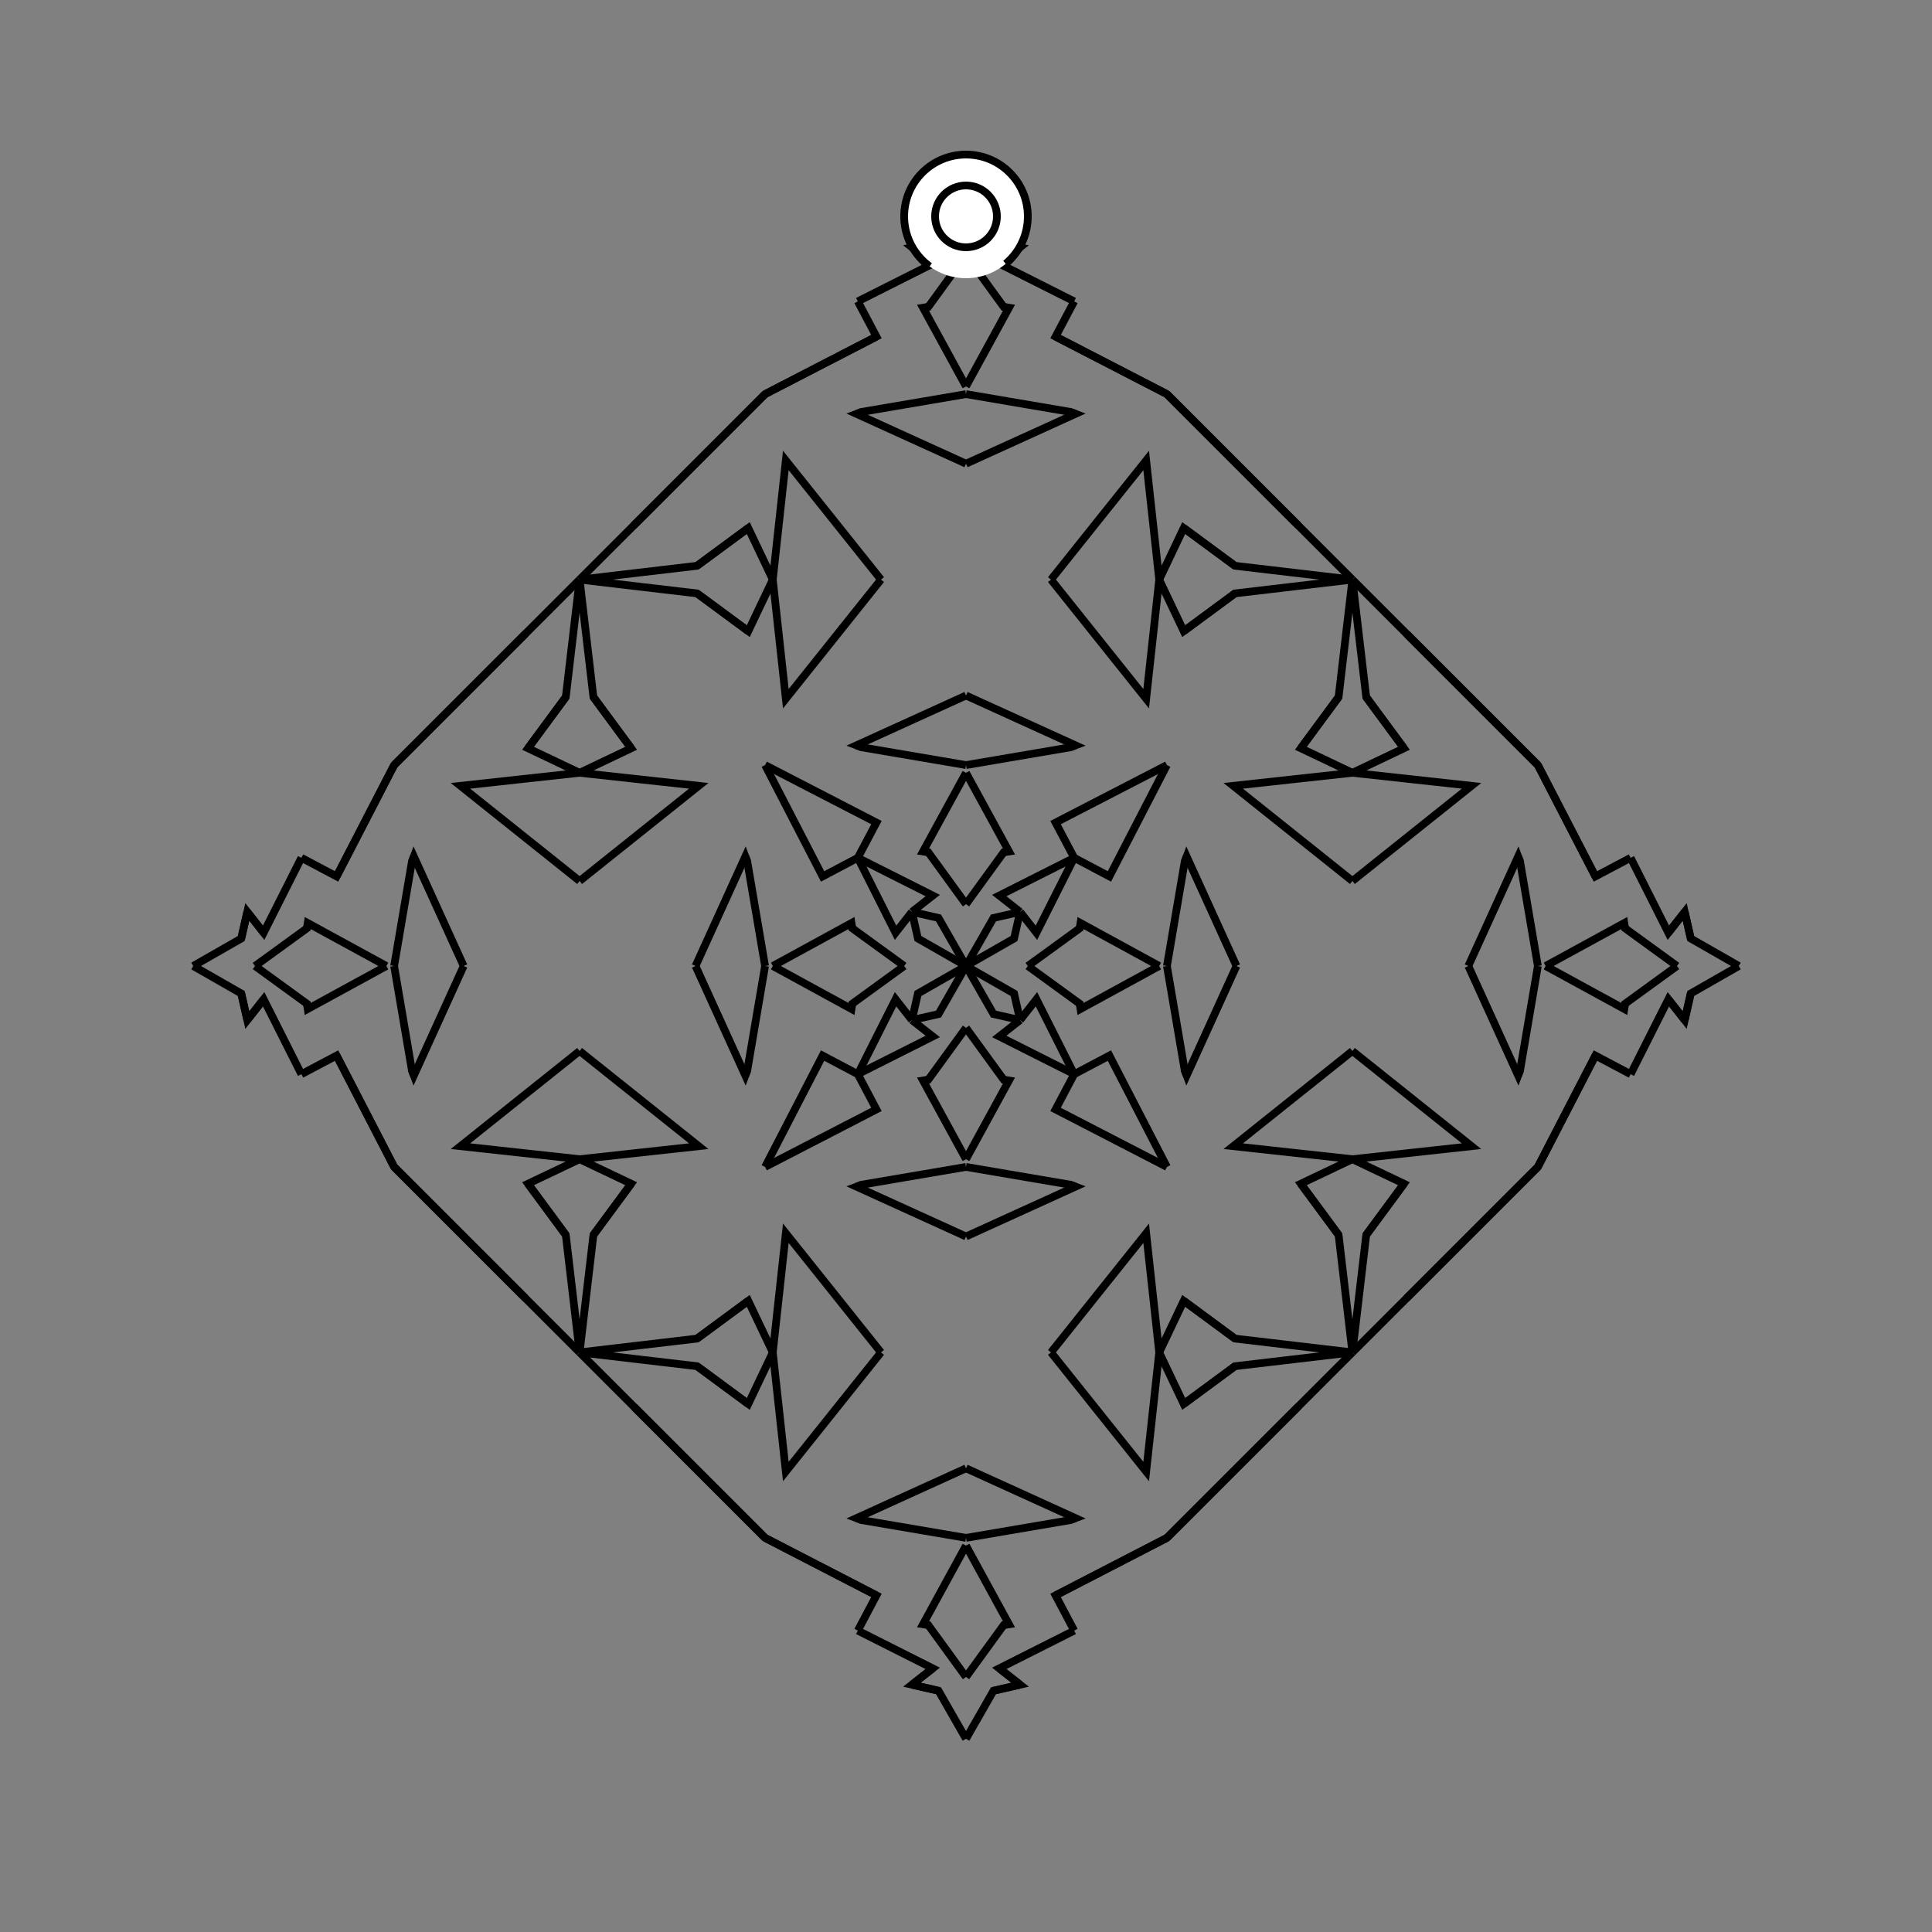 <?xml version="1.0" encoding="UTF-8"?>
<svg xmlns="http://www.w3.org/2000/svg" xmlns:xlink="http://www.w3.org/1999/xlink"
     width="250" height="250" viewBox="-125.0 -125.0 250 250">
<rect x="-125.0" y="-125.0" width="250" height="250" fill="#808080" stroke="none"/>
<defs>
</defs>
<path d="M8.0,-0.0 L14.725,-4.887 L14.822,-5.56" fill-opacity="0" stroke="black" stroke-width="1" />
<path d="M8.0,-0.0 L14.725,4.887 L14.822,5.56" fill-opacity="0" stroke="black" stroke-width="1" />
<path d="M14.725,-4.887 L14.822,-5.56 L25.0,-0.0" fill-opacity="0" stroke="black" stroke-width="1" />
<path d="M14.725,4.887 L14.822,5.56 L25.0,-0.0" fill-opacity="0" stroke="black" stroke-width="1" />
<path d="M43.0,57.0 L26.0,74.0 L11.59,81.444" fill-opacity="0" stroke="black" stroke-width="1" />
<path d="M43.0,-57.0 L26.0,-74.0 L11.59,-81.444" fill-opacity="0" stroke="black" stroke-width="1" />
<path d="M26.0,-0.0 L28.298,-13.49 L28.554,-14.171" fill-opacity="0" stroke="black" stroke-width="1" />
<path d="M26.0,-0.0 L28.298,13.49 L28.554,14.171" fill-opacity="0" stroke="black" stroke-width="1" />
<path d="M28.298,-13.49 L28.554,-14.171 L35.0,-0.0" fill-opacity="0" stroke="black" stroke-width="1" />
<path d="M28.298,13.49 L28.554,14.171 L35.0,-0.0" fill-opacity="0" stroke="black" stroke-width="1" />
<path d="M50.0,-11.0 L34.584,-23.314 L50.0,-25.0" fill-opacity="0" stroke="black" stroke-width="1" />
<path d="M50.0,11.0 L34.584,23.314 L50.0,25.0" fill-opacity="0" stroke="black" stroke-width="1" />
<path d="M50.0,-25.0 L43.326,-28.174 L48.213,-34.8" fill-opacity="0" stroke="black" stroke-width="1" />
<path d="M50.0,25.0 L43.326,28.174 L48.213,34.8" fill-opacity="0" stroke="black" stroke-width="1" />
<path d="M43.326,-28.174 L48.213,-34.8 L50.0,-50.0" fill-opacity="0" stroke="black" stroke-width="1" />
<path d="M43.326,28.174 L48.213,34.8 L50.0,50.0" fill-opacity="0" stroke="black" stroke-width="1" />
<path d="M50.0,50.0 L43.0,57.0 L26.0,74.0" fill-opacity="0" stroke="black" stroke-width="1" />
<path d="M50.0,-50.0 L43.0,-57.0 L26.0,-74.0" fill-opacity="0" stroke="black" stroke-width="1" />
<path d="M26.0,-26.0 L18.556,-11.59 L14.0,-14.0" fill-opacity="0" stroke="black" stroke-width="1" />
<path d="M26.0,26.0 L18.556,11.59 L14.0,14.0" fill-opacity="0" stroke="black" stroke-width="1" />
<path d="M14.0,-14.0 L9.114,-4.301 L7.0,-7.0" fill-opacity="0" stroke="black" stroke-width="1" />
<path d="M14.0,14.0 L9.114,4.301 L7.0,7.0" fill-opacity="0" stroke="black" stroke-width="1" />
<path d="M4.301,90.886 L7.0,93.0 L3.559,93.78" fill-opacity="0" stroke="black" stroke-width="1" />
<path d="M4.301,-90.886 L7.0,-93.0 L3.559,-93.78" fill-opacity="0" stroke="black" stroke-width="1" />
<path d="M7.0,-7.0 L6.22,-3.559 L0.0,-0.0" fill-opacity="0" stroke="black" stroke-width="1" />
<path d="M7.0,7.0 L6.22,3.559 L0.0,-0.0" fill-opacity="0" stroke="black" stroke-width="1" />
<path d="M-8.0,-0.0 L-14.725,-4.887 L-14.822,-5.56" fill-opacity="0" stroke="black" stroke-width="1" />
<path d="M-8.0,-0.0 L-14.725,4.887 L-14.822,5.56" fill-opacity="0" stroke="black" stroke-width="1" />
<path d="M-14.725,-4.887 L-14.822,-5.56 L-25.0,-0.0" fill-opacity="0" stroke="black" stroke-width="1" />
<path d="M-14.725,4.887 L-14.822,5.56 L-25.0,-0.0" fill-opacity="0" stroke="black" stroke-width="1" />
<path d="M-43.0,57.0 L-26.0,74.0 L-11.59,81.444" fill-opacity="0" stroke="black" stroke-width="1" />
<path d="M-43.0,-57.0 L-26.0,-74.0 L-11.59,-81.444" fill-opacity="0" stroke="black" stroke-width="1" />
<path d="M-26.0,-0.0 L-28.298,-13.49 L-28.554,-14.171" fill-opacity="0" stroke="black" stroke-width="1" />
<path d="M-26.0,-0.0 L-28.298,13.49 L-28.554,14.171" fill-opacity="0" stroke="black" stroke-width="1" />
<path d="M-28.298,-13.49 L-28.554,-14.171 L-35.0,-0.0" fill-opacity="0" stroke="black" stroke-width="1" />
<path d="M-28.298,13.49 L-28.554,14.171 L-35.0,-0.0" fill-opacity="0" stroke="black" stroke-width="1" />
<path d="M-50.0,-11.0 L-34.584,-23.314 L-50.0,-25.0" fill-opacity="0" stroke="black" stroke-width="1" />
<path d="M-50.0,11.0 L-34.584,23.314 L-50.0,25.0" fill-opacity="0" stroke="black" stroke-width="1" />
<path d="M-50.0,-25.0 L-43.326,-28.174 L-48.213,-34.8" fill-opacity="0" stroke="black" stroke-width="1" />
<path d="M-50.0,25.0 L-43.326,28.174 L-48.213,34.8" fill-opacity="0" stroke="black" stroke-width="1" />
<path d="M-43.326,-28.174 L-48.213,-34.8 L-50.0,-50.0" fill-opacity="0" stroke="black" stroke-width="1" />
<path d="M-43.326,28.174 L-48.213,34.8 L-50.0,50.0" fill-opacity="0" stroke="black" stroke-width="1" />
<path d="M-50.0,50.0 L-43.0,57.0 L-26.0,74.0" fill-opacity="0" stroke="black" stroke-width="1" />
<path d="M-50.0,-50.0 L-43.0,-57.0 L-26.0,-74.0" fill-opacity="0" stroke="black" stroke-width="1" />
<path d="M-26.0,-26.0 L-18.556,-11.59 L-14.0,-14.0" fill-opacity="0" stroke="black" stroke-width="1" />
<path d="M-26.0,26.0 L-18.556,11.59 L-14.0,14.0" fill-opacity="0" stroke="black" stroke-width="1" />
<path d="M-14.0,-14.0 L-9.114,-4.301 L-7.0,-7.0" fill-opacity="0" stroke="black" stroke-width="1" />
<path d="M-14.0,14.0 L-9.114,4.301 L-7.0,7.0" fill-opacity="0" stroke="black" stroke-width="1" />
<path d="M-4.301,90.886 L-7.0,93.0 L-3.559,93.78" fill-opacity="0" stroke="black" stroke-width="1" />
<path d="M-4.301,-90.886 L-7.0,-93.0 L-3.559,-93.78" fill-opacity="0" stroke="black" stroke-width="1" />
<path d="M-7.0,-7.0 L-6.22,-3.559 L0.0,-0.0" fill-opacity="0" stroke="black" stroke-width="1" />
<path d="M-7.0,7.0 L-6.22,3.559 L0.0,-0.0" fill-opacity="0" stroke="black" stroke-width="1" />
<path d="M92.0,-0.0 L85.275,4.887 L85.178,5.56" fill-opacity="0" stroke="black" stroke-width="1" />
<path d="M92.0,-0.0 L85.275,-4.887 L85.178,-5.56" fill-opacity="0" stroke="black" stroke-width="1" />
<path d="M85.275,4.887 L85.178,5.56 L75.0,-0.0" fill-opacity="0" stroke="black" stroke-width="1" />
<path d="M85.275,-4.887 L85.178,-5.56 L75.0,-0.0" fill-opacity="0" stroke="black" stroke-width="1" />
<path d="M57.0,43.0 L74.0,26.0 L81.444,11.59" fill-opacity="0" stroke="black" stroke-width="1" />
<path d="M57.0,-43.0 L74.0,-26.0 L81.444,-11.59" fill-opacity="0" stroke="black" stroke-width="1" />
<path d="M74.0,-0.0 L71.702,13.49 L71.446,14.171" fill-opacity="0" stroke="black" stroke-width="1" />
<path d="M74.0,-0.0 L71.702,-13.49 L71.446,-14.171" fill-opacity="0" stroke="black" stroke-width="1" />
<path d="M71.702,13.49 L71.446,14.171 L65.0,-0.0" fill-opacity="0" stroke="black" stroke-width="1" />
<path d="M71.702,-13.49 L71.446,-14.171 L65.0,-0.0" fill-opacity="0" stroke="black" stroke-width="1" />
<path d="M50.0,11.0 L65.416,23.314 L50.0,25.0" fill-opacity="0" stroke="black" stroke-width="1" />
<path d="M50.0,-11.0 L65.416,-23.314 L50.0,-25.0" fill-opacity="0" stroke="black" stroke-width="1" />
<path d="M50.0,25.0 L56.674,28.174 L51.787,34.8" fill-opacity="0" stroke="black" stroke-width="1" />
<path d="M50.0,-25.0 L56.674,-28.174 L51.787,-34.8" fill-opacity="0" stroke="black" stroke-width="1" />
<path d="M56.674,28.174 L51.787,34.8 L50.0,50.0" fill-opacity="0" stroke="black" stroke-width="1" />
<path d="M56.674,-28.174 L51.787,-34.8 L50.0,-50.0" fill-opacity="0" stroke="black" stroke-width="1" />
<path d="M50.0,50.0 L57.0,43.0 L74.0,26.0" fill-opacity="0" stroke="black" stroke-width="1" />
<path d="M50.0,-50.0 L57.0,-43.0 L74.0,-26.0" fill-opacity="0" stroke="black" stroke-width="1" />
<path d="M74.0,26.0 L81.444,11.59 L86.0,14.0" fill-opacity="0" stroke="black" stroke-width="1" />
<path d="M74.0,-26.0 L81.444,-11.59 L86.0,-14.0" fill-opacity="0" stroke="black" stroke-width="1" />
<path d="M86.0,14.0 L90.886,4.301 L93.0,7.0" fill-opacity="0" stroke="black" stroke-width="1" />
<path d="M86.0,-14.0 L90.886,-4.301 L93.0,-7.0" fill-opacity="0" stroke="black" stroke-width="1" />
<path d="M90.886,4.301 L93.0,7.0 L93.78,3.559" fill-opacity="0" stroke="black" stroke-width="1" />
<path d="M90.886,-4.301 L93.0,-7.0 L93.78,-3.559" fill-opacity="0" stroke="black" stroke-width="1" />
<path d="M93.0,7.0 L93.78,3.559 L100.0,-0.0" fill-opacity="0" stroke="black" stroke-width="1" />
<path d="M93.0,-7.0 L93.78,-3.559 L100.0,-0.0" fill-opacity="0" stroke="black" stroke-width="1" />
<path d="M0.0,-8.0 L4.887,-14.725 L5.56,-14.822" fill-opacity="0" stroke="black" stroke-width="1" />
<path d="M0.0,8.0 L4.887,14.725 L5.56,14.822" fill-opacity="0" stroke="black" stroke-width="1" />
<path d="M0.0,92.0 L4.887,85.275 L5.56,85.178" fill-opacity="0" stroke="black" stroke-width="1" />
<path d="M0.0,-92.0 L4.887,-85.275 L5.56,-85.178" fill-opacity="0" stroke="black" stroke-width="1" />
<path d="M4.887,-14.725 L5.56,-14.822 L0.0,-25.0" fill-opacity="0" stroke="black" stroke-width="1" />
<path d="M4.887,14.725 L5.56,14.822 L0.0,25.0" fill-opacity="0" stroke="black" stroke-width="1" />
<path d="M4.887,85.275 L5.56,85.178 L0.0,75.0" fill-opacity="0" stroke="black" stroke-width="1" />
<path d="M4.887,-85.275 L5.56,-85.178 L0.0,-75.0" fill-opacity="0" stroke="black" stroke-width="1" />
<path d="M0.0,-26.0 L13.49,-28.298 L14.171,-28.554" fill-opacity="0" stroke="black" stroke-width="1" />
<path d="M0.0,26.0 L13.49,28.298 L14.171,28.554" fill-opacity="0" stroke="black" stroke-width="1" />
<path d="M0.0,74.0 L13.49,71.702 L14.171,71.446" fill-opacity="0" stroke="black" stroke-width="1" />
<path d="M0.0,-74.0 L13.49,-71.702 L14.171,-71.446" fill-opacity="0" stroke="black" stroke-width="1" />
<path d="M13.49,-28.298 L14.171,-28.554 L0.0,-35.0" fill-opacity="0" stroke="black" stroke-width="1" />
<path d="M13.49,28.298 L14.171,28.554 L0.0,35.0" fill-opacity="0" stroke="black" stroke-width="1" />
<path d="M13.49,71.702 L14.171,71.446 L0.0,65.0" fill-opacity="0" stroke="black" stroke-width="1" />
<path d="M13.49,-71.702 L14.171,-71.446 L0.0,-65.0" fill-opacity="0" stroke="black" stroke-width="1" />
<path d="M11.0,-50.0 L23.314,-34.584 L25.0,-50.0" fill-opacity="0" stroke="black" stroke-width="1" />
<path d="M11.0,50.0 L23.314,34.584 L25.0,50.0" fill-opacity="0" stroke="black" stroke-width="1" />
<path d="M11.0,50.0 L23.314,65.416 L25.0,50.0" fill-opacity="0" stroke="black" stroke-width="1" />
<path d="M11.0,-50.0 L23.314,-65.416 L25.0,-50.0" fill-opacity="0" stroke="black" stroke-width="1" />
<path d="M25.0,-50.0 L28.174,-43.326 L34.8,-48.213" fill-opacity="0" stroke="black" stroke-width="1" />
<path d="M25.0,50.0 L28.174,43.326 L34.8,48.213" fill-opacity="0" stroke="black" stroke-width="1" />
<path d="M25.0,50.0 L28.174,56.674 L34.8,51.787" fill-opacity="0" stroke="black" stroke-width="1" />
<path d="M25.0,-50.0 L28.174,-56.674 L34.8,-51.787" fill-opacity="0" stroke="black" stroke-width="1" />
<path d="M28.174,-43.326 L34.8,-48.213 L50.0,-50.0" fill-opacity="0" stroke="black" stroke-width="1" />
<path d="M28.174,43.326 L34.8,48.213 L50.0,50.0" fill-opacity="0" stroke="black" stroke-width="1" />
<path d="M28.174,56.674 L34.8,51.787 L50.0,50.0" fill-opacity="0" stroke="black" stroke-width="1" />
<path d="M28.174,-56.674 L34.8,-51.787 L50.0,-50.0" fill-opacity="0" stroke="black" stroke-width="1" />
<path d="M26.0,-26.0 L11.59,-18.556 L14.0,-14.0" fill-opacity="0" stroke="black" stroke-width="1" />
<path d="M26.0,26.0 L11.59,18.556 L14.0,14.0" fill-opacity="0" stroke="black" stroke-width="1" />
<path d="M26.0,74.0 L11.59,81.444 L14.0,86.0" fill-opacity="0" stroke="black" stroke-width="1" />
<path d="M26.0,-74.0 L11.59,-81.444 L14.0,-86.0" fill-opacity="0" stroke="black" stroke-width="1" />
<path d="M14.0,-14.0 L4.301,-9.114 L7.0,-7.0" fill-opacity="0" stroke="black" stroke-width="1" />
<path d="M14.0,14.0 L4.301,9.114 L7.0,7.0" fill-opacity="0" stroke="black" stroke-width="1" />
<path d="M14.0,86.0 L4.301,90.886 L7.0,93.0" fill-opacity="0" stroke="black" stroke-width="1" />
<path d="M14.0,-86.0 L4.301,-90.886 L7.0,-93.0" fill-opacity="0" stroke="black" stroke-width="1" />
<path d="M7.0,-7.0 L3.559,-6.22 L0.0,-0.0" fill-opacity="0" stroke="black" stroke-width="1" />
<path d="M7.0,7.0 L3.559,6.22 L0.0,-0.0" fill-opacity="0" stroke="black" stroke-width="1" />
<path d="M7.0,93.0 L3.559,93.78 L0.0,100.0" fill-opacity="0" stroke="black" stroke-width="1" />
<path d="M7.0,-93.0 L3.559,-93.78 L0.0,-100.0" fill-opacity="0" stroke="black" stroke-width="1" />
<path d="M0.0,92.0 L-4.887,85.275 L-5.56,85.178" fill-opacity="0" stroke="black" stroke-width="1" />
<path d="M0.0,-8.0 L-4.887,-14.725 L-5.56,-14.822" fill-opacity="0" stroke="black" stroke-width="1" />
<path d="M0.0,8.0 L-4.887,14.725 L-5.56,14.822" fill-opacity="0" stroke="black" stroke-width="1" />
<path d="M0.0,-92.0 L-4.887,-85.275 L-5.56,-85.178" fill-opacity="0" stroke="black" stroke-width="1" />
<path d="M-4.887,85.275 L-5.56,85.178 L0.0,75.0" fill-opacity="0" stroke="black" stroke-width="1" />
<path d="M-4.887,-14.725 L-5.56,-14.822 L0.0,-25.0" fill-opacity="0" stroke="black" stroke-width="1" />
<path d="M-4.887,14.725 L-5.56,14.822 L0.0,25.0" fill-opacity="0" stroke="black" stroke-width="1" />
<path d="M-4.887,-85.275 L-5.56,-85.178 L0.0,-75.0" fill-opacity="0" stroke="black" stroke-width="1" />
<path d="M0.0,74.0 L-13.49,71.702 L-14.171,71.446" fill-opacity="0" stroke="black" stroke-width="1" />
<path d="M0.0,-26.0 L-13.49,-28.298 L-14.171,-28.554" fill-opacity="0" stroke="black" stroke-width="1" />
<path d="M0.0,26.0 L-13.49,28.298 L-14.171,28.554" fill-opacity="0" stroke="black" stroke-width="1" />
<path d="M0.0,-74.0 L-13.49,-71.702 L-14.171,-71.446" fill-opacity="0" stroke="black" stroke-width="1" />
<path d="M-13.49,71.702 L-14.171,71.446 L0.0,65.0" fill-opacity="0" stroke="black" stroke-width="1" />
<path d="M-13.49,-28.298 L-14.171,-28.554 L0.0,-35.0" fill-opacity="0" stroke="black" stroke-width="1" />
<path d="M-13.49,28.298 L-14.171,28.554 L0.0,35.0" fill-opacity="0" stroke="black" stroke-width="1" />
<path d="M-13.49,-71.702 L-14.171,-71.446 L0.0,-65.0" fill-opacity="0" stroke="black" stroke-width="1" />
<path d="M-11.0,50.0 L-23.314,65.416 L-25.0,50.0" fill-opacity="0" stroke="black" stroke-width="1" />
<path d="M-11.0,-50.0 L-23.314,-34.584 L-25.0,-50.0" fill-opacity="0" stroke="black" stroke-width="1" />
<path d="M-11.0,50.0 L-23.314,34.584 L-25.0,50.0" fill-opacity="0" stroke="black" stroke-width="1" />
<path d="M-11.0,-50.0 L-23.314,-65.416 L-25.0,-50.0" fill-opacity="0" stroke="black" stroke-width="1" />
<path d="M-25.0,50.0 L-28.174,56.674 L-34.8,51.787" fill-opacity="0" stroke="black" stroke-width="1" />
<path d="M-25.0,-50.0 L-28.174,-43.326 L-34.8,-48.213" fill-opacity="0" stroke="black" stroke-width="1" />
<path d="M-25.0,50.0 L-28.174,43.326 L-34.8,48.213" fill-opacity="0" stroke="black" stroke-width="1" />
<path d="M-25.0,-50.0 L-28.174,-56.674 L-34.8,-51.787" fill-opacity="0" stroke="black" stroke-width="1" />
<path d="M-28.174,56.674 L-34.8,51.787 L-50.0,50.0" fill-opacity="0" stroke="black" stroke-width="1" />
<path d="M-28.174,-43.326 L-34.8,-48.213 L-50.0,-50.0" fill-opacity="0" stroke="black" stroke-width="1" />
<path d="M-28.174,43.326 L-34.8,48.213 L-50.0,50.0" fill-opacity="0" stroke="black" stroke-width="1" />
<path d="M-28.174,-56.674 L-34.8,-51.787 L-50.0,-50.0" fill-opacity="0" stroke="black" stroke-width="1" />
<path d="M-26.0,74.0 L-11.59,81.444 L-14.0,86.0" fill-opacity="0" stroke="black" stroke-width="1" />
<path d="M-26.0,-26.0 L-11.59,-18.556 L-14.0,-14.0" fill-opacity="0" stroke="black" stroke-width="1" />
<path d="M-26.0,26.0 L-11.59,18.556 L-14.0,14.0" fill-opacity="0" stroke="black" stroke-width="1" />
<path d="M-26.0,-74.0 L-11.59,-81.444 L-14.0,-86.0" fill-opacity="0" stroke="black" stroke-width="1" />
<path d="M-14.0,86.0 L-4.301,90.886 L-7.0,93.0" fill-opacity="0" stroke="black" stroke-width="1" />
<path d="M-14.0,-14.0 L-4.301,-9.114 L-7.0,-7.0" fill-opacity="0" stroke="black" stroke-width="1" />
<path d="M-14.0,14.0 L-4.301,9.114 L-7.0,7.0" fill-opacity="0" stroke="black" stroke-width="1" />
<path d="M-14.0,-86.0 L-4.301,-90.886 L-7.0,-93.0" fill-opacity="0" stroke="black" stroke-width="1" />
<path d="M-7.0,93.0 L-3.559,93.78 L0.0,100.0" fill-opacity="0" stroke="black" stroke-width="1" />
<path d="M-7.0,-7.0 L-3.559,-6.22 L0.0,-0.0" fill-opacity="0" stroke="black" stroke-width="1" />
<path d="M-7.0,7.0 L-3.559,6.22 L0.0,-0.0" fill-opacity="0" stroke="black" stroke-width="1" />
<path d="M-7.0,-93.0 L-3.559,-93.78 L0.0,-100.0" fill-opacity="0" stroke="black" stroke-width="1" />
<path d="M-92.0,-0.0 L-85.275,-4.887 L-85.178,-5.56" fill-opacity="0" stroke="black" stroke-width="1" />
<path d="M-92.0,-0.0 L-85.275,4.887 L-85.178,5.56" fill-opacity="0" stroke="black" stroke-width="1" />
<path d="M-85.275,-4.887 L-85.178,-5.56 L-75.0,-0.0" fill-opacity="0" stroke="black" stroke-width="1" />
<path d="M-85.275,4.887 L-85.178,5.56 L-75.0,-0.0" fill-opacity="0" stroke="black" stroke-width="1" />
<path d="M-57.0,-43.0 L-74.0,-26.0 L-81.444,-11.59" fill-opacity="0" stroke="black" stroke-width="1" />
<path d="M-57.0,43.0 L-74.0,26.0 L-81.444,11.59" fill-opacity="0" stroke="black" stroke-width="1" />
<path d="M-74.0,-0.0 L-71.702,-13.49 L-71.446,-14.171" fill-opacity="0" stroke="black" stroke-width="1" />
<path d="M-74.0,-0.0 L-71.702,13.49 L-71.446,14.171" fill-opacity="0" stroke="black" stroke-width="1" />
<path d="M-71.702,-13.49 L-71.446,-14.171 L-65.0,-0.0" fill-opacity="0" stroke="black" stroke-width="1" />
<path d="M-71.702,13.49 L-71.446,14.171 L-65.0,-0.0" fill-opacity="0" stroke="black" stroke-width="1" />
<path d="M-50.0,-11.0 L-65.416,-23.314 L-50.0,-25.0" fill-opacity="0" stroke="black" stroke-width="1" />
<path d="M-50.0,11.0 L-65.416,23.314 L-50.0,25.0" fill-opacity="0" stroke="black" stroke-width="1" />
<path d="M-50.0,-25.0 L-56.674,-28.174 L-51.787,-34.8" fill-opacity="0" stroke="black" stroke-width="1" />
<path d="M-50.0,25.0 L-56.674,28.174 L-51.787,34.8" fill-opacity="0" stroke="black" stroke-width="1" />
<path d="M-56.674,-28.174 L-51.787,-34.8 L-50.0,-50.0" fill-opacity="0" stroke="black" stroke-width="1" />
<path d="M-56.674,28.174 L-51.787,34.8 L-50.0,50.0" fill-opacity="0" stroke="black" stroke-width="1" />
<path d="M-50.0,-50.0 L-57.0,-43.0 L-74.0,-26.0" fill-opacity="0" stroke="black" stroke-width="1" />
<path d="M-50.0,50.0 L-57.0,43.0 L-74.0,26.0" fill-opacity="0" stroke="black" stroke-width="1" />
<path d="M-74.0,-26.0 L-81.444,-11.59 L-86.0,-14.0" fill-opacity="0" stroke="black" stroke-width="1" />
<path d="M-74.0,26.0 L-81.444,11.59 L-86.0,14.0" fill-opacity="0" stroke="black" stroke-width="1" />
<path d="M-86.0,-14.0 L-90.886,-4.301 L-93.0,-7.0" fill-opacity="0" stroke="black" stroke-width="1" />
<path d="M-86.0,14.0 L-90.886,4.301 L-93.0,7.0" fill-opacity="0" stroke="black" stroke-width="1" />
<path d="M-90.886,-4.301 L-93.0,-7.0 L-93.78,-3.559" fill-opacity="0" stroke="black" stroke-width="1" />
<path d="M-90.886,4.301 L-93.0,7.0 L-93.78,3.559" fill-opacity="0" stroke="black" stroke-width="1" />
<path d="M-93.0,-7.0 L-93.78,-3.559 L-100.0,-0.0" fill-opacity="0" stroke="black" stroke-width="1" />
<path d="M-93.0,7.0 L-93.78,3.559 L-100.0,-0.0" fill-opacity="0" stroke="black" stroke-width="1" />
<circle cx="0" cy="-97" r="8" stroke-dasharray="39.654 10.612" stroke-dashoffset="-17.593" stroke="black" stroke-width="1" fill="white" fill-opacity="1" />
<circle cx="0" cy="-97" r="4" stroke="black" stroke-width="1" fill="white" fill-opacity="1" />
</svg>